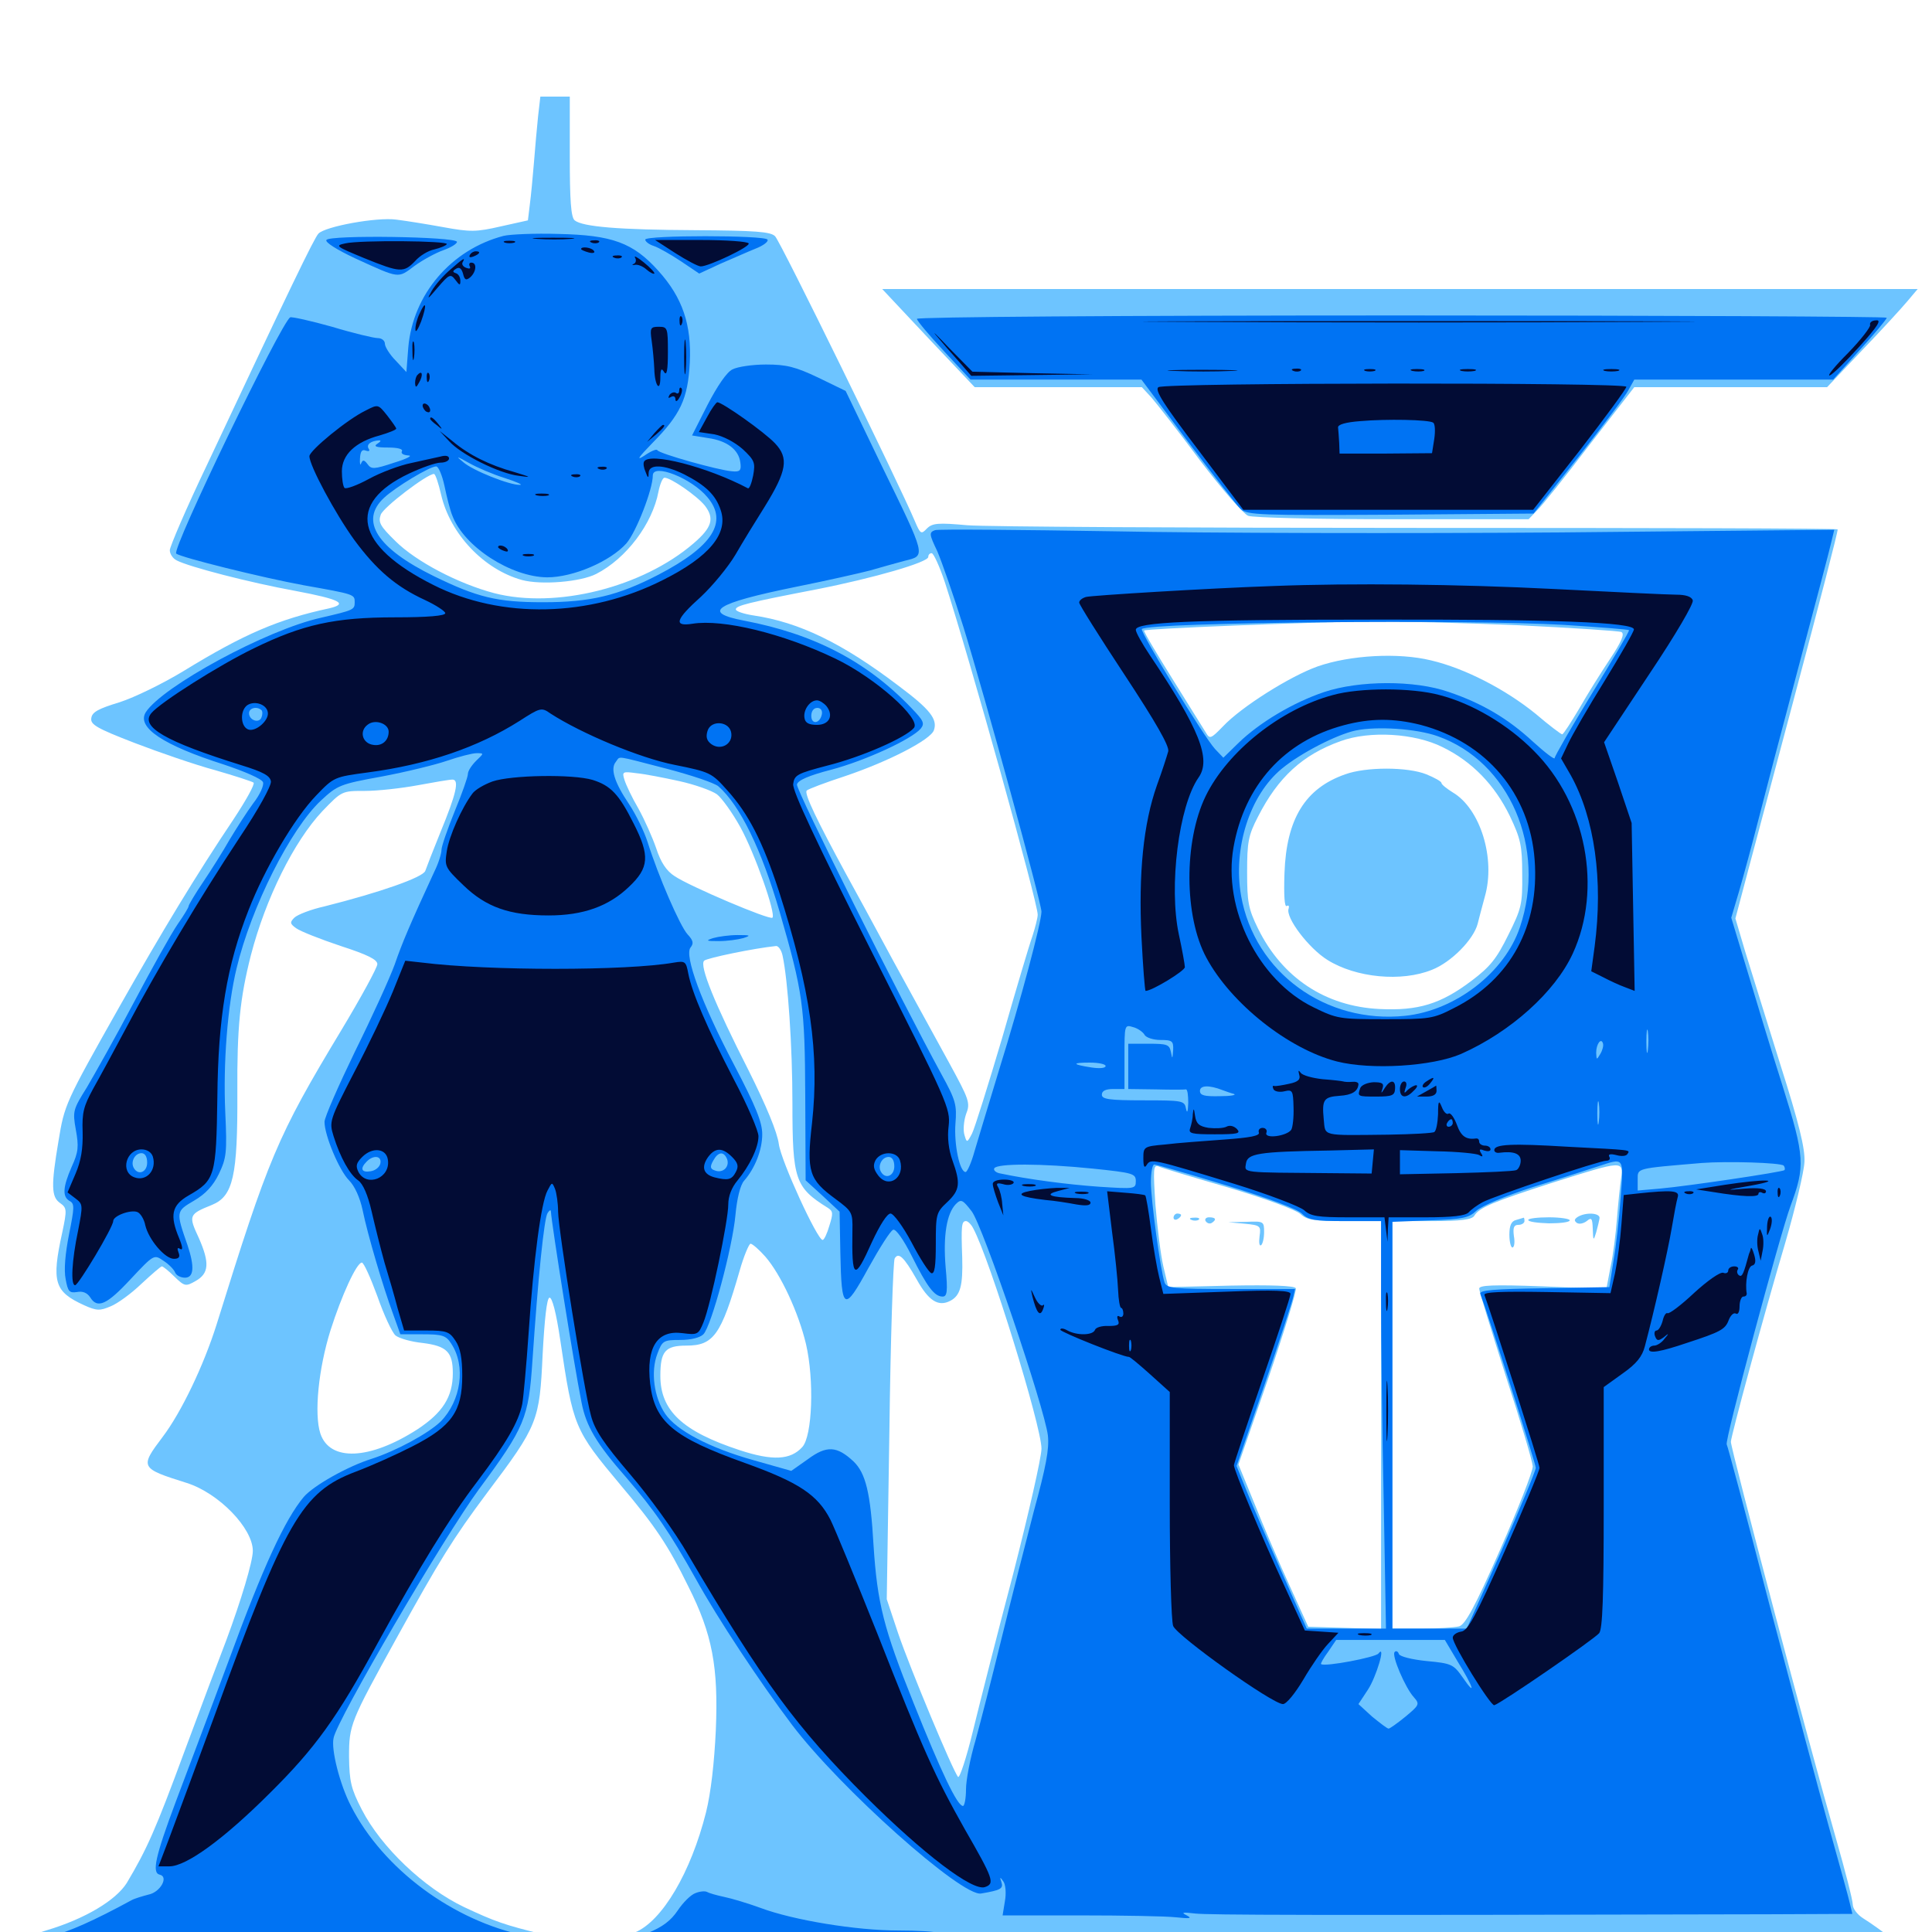 <svg xmlns="http://www.w3.org/2000/svg" viewBox="0 -1000 1000 1000">
	<path fill="#6dc4ff" d="M278.516 -939.844C277.93 -934.18 276.953 -923.438 276.367 -915.82C275.781 -908.398 274.805 -898.438 274.219 -893.945L273.242 -885.938L259.18 -882.812C246.484 -879.883 243.359 -879.883 229.492 -882.422C220.898 -883.984 209.961 -885.742 205.078 -886.328C195.117 -887.695 168.359 -882.812 164.844 -879.102C162.695 -876.953 149.609 -849.805 107.227 -759.57C96.484 -737.109 87.891 -716.992 87.891 -715.234C87.891 -713.281 89.453 -710.938 91.406 -709.961C97.656 -706.641 129.297 -698.438 152.93 -694.141C175.781 -689.844 180.469 -687.5 170.508 -685.156C144.141 -679.492 126.367 -671.875 95.117 -652.734C84.18 -646.094 69.727 -639.062 61.914 -636.523C50.977 -633.203 47.656 -631.445 47.266 -628.32C46.68 -625 50 -623.047 69.727 -615.43C82.422 -610.547 101.172 -604.102 111.328 -601.367C121.484 -598.438 130.469 -595.508 131.25 -594.922C132.031 -594.141 127.344 -585.742 120.898 -575.977C101.758 -547.461 83.789 -517.773 61.914 -479.102C33.594 -428.906 33.398 -428.32 30.273 -409.375C26.367 -386.328 26.562 -380.469 31.055 -377.344C34.57 -374.805 34.766 -374.023 32.227 -362.109C26.562 -336.328 28.125 -331.445 43.555 -324.414C50 -321.484 51.758 -321.484 57.227 -323.828C60.742 -325.195 67.969 -330.469 73.242 -335.547C78.516 -340.43 83.203 -344.531 83.789 -344.531C84.375 -344.531 87.305 -342.188 90.234 -339.258C95.508 -334.18 96.094 -333.984 101.172 -336.914C108.203 -340.82 108.594 -346.289 102.93 -359.18C97.461 -370.898 97.656 -371.484 109.766 -376.367C120.703 -380.859 123.047 -391.406 122.852 -434.375C122.656 -468.359 124.219 -483.398 129.883 -505.664C137.5 -534.961 152.148 -564.453 166.797 -580.078C176.953 -590.625 176.953 -590.625 188.867 -590.625C195.508 -590.625 207.812 -591.992 216.211 -593.555C224.609 -595.117 232.617 -596.484 234.18 -596.484C237.891 -596.484 236.133 -589.062 227.93 -569.141C224.219 -559.961 220.703 -550.977 220.117 -549.219C218.945 -545.898 196.68 -538.086 167.969 -530.859C160.938 -529.297 153.906 -526.562 152.344 -525C150 -522.656 150 -521.875 153.32 -519.531C155.469 -517.969 165.82 -513.867 176.367 -510.352C190.234 -505.859 195.312 -503.32 195.312 -500.977C195.312 -499.219 186.914 -483.789 176.562 -466.602C143.359 -411.523 139.062 -400.977 112.109 -314.453C105.469 -293.359 93.945 -269.141 84.18 -256.25C72.266 -240.43 72.461 -240.039 96.68 -232.422C113.281 -227.148 130.859 -208.984 130.859 -197.266C130.859 -191.797 124.805 -171.68 117.188 -151.172C114.062 -143.164 104.297 -117.188 95.508 -93.555C80.469 -52.734 75.977 -42.773 65.625 -25.391C59.961 -16.406 44.141 -6.836 23.828 -0.781C13.086 2.539 9.766 4.297 10.156 6.641C11.719 14.648 15.625 14.844 141.602 14.648C208.203 14.453 268.359 13.867 275.391 13.086C286.523 12.109 288.086 11.328 288.672 7.617C289.258 4.102 287.891 2.93 280.859 1.172C260.938 -3.711 256.055 -5.469 240.234 -12.891C219.336 -22.852 197.266 -43.945 187.305 -63.281C181.641 -74.219 180.859 -77.93 180.664 -90.625C180.664 -107.227 181.25 -108.594 205.273 -152.148C227.734 -192.773 234.375 -203.516 252.148 -227.344C278.516 -262.305 279.297 -264.648 280.859 -298.828C281.836 -316.992 283.008 -327.93 284.375 -328.32C285.742 -328.711 287.891 -320.703 290.039 -306.055C296.68 -261.328 297.266 -259.961 321.289 -231.25C339.258 -209.961 345.898 -200 356.25 -178.906C368.75 -154.102 371.875 -137.109 370.508 -104.492C369.727 -87.695 367.969 -72.07 365.43 -61.914C357.617 -30.859 342.773 -5.664 328.711 0.195C323.047 2.539 322.07 3.906 322.656 8.398L323.242 13.867L517.578 14.844C733.789 16.016 990.234 14.844 990.234 13.086C990.234 11.719 973.242 -1.562 964.453 -7.031C961.328 -8.984 958.984 -12.109 958.984 -14.258C958.984 -16.406 955.078 -31.641 950.391 -48.047C936.523 -96.289 896.094 -249.219 895.898 -253.711C895.898 -256.445 912.695 -318.555 924.023 -356.641C929.297 -374.805 933.789 -393.555 933.984 -398.633C934.375 -405.469 931.055 -418.945 921.484 -449.023C914.453 -471.68 906.25 -497.852 903.32 -507.422L898.242 -524.609L905.078 -550.391C908.789 -564.453 918.945 -602.344 927.539 -634.57C942.773 -691.797 951.172 -724.219 951.172 -725.977C951.172 -726.562 853.906 -726.758 734.961 -726.758C615.82 -726.758 510.547 -727.344 500.781 -728.125C485.547 -729.492 482.617 -729.297 479.688 -726.367C476.758 -723.242 476.367 -723.633 473.438 -730.469C465.82 -748.633 403.906 -875.195 401.172 -877.734C398.828 -880.078 391.211 -880.664 359.766 -880.859C320.312 -881.055 301.562 -882.617 297.461 -885.938C295.508 -887.5 294.922 -896.484 294.922 -918.945V-950H287.305H279.688ZM228.32 -743.945C233.008 -723.633 250.391 -705.273 270.117 -699.805C280.273 -697.07 300.586 -698.828 308.594 -702.93C324.219 -710.938 337.695 -728.906 340.82 -745.508C341.602 -749.414 342.969 -752.734 343.945 -752.734C347.266 -752.734 360.742 -743.359 364.844 -738.281C369.922 -731.641 368.555 -726.953 358.984 -718.75C332.422 -695.898 287.695 -684.766 255.859 -692.969C237.305 -697.852 215.234 -709.375 204.688 -719.922C196.68 -727.734 195.703 -729.688 197.07 -733.594C198.438 -737.5 221.094 -754.688 224.609 -754.688C225.391 -754.688 226.953 -749.805 228.32 -743.945ZM489.062 -698.633C501.953 -658.984 537.109 -533.008 537.109 -526.562C537.109 -524.805 535.742 -519.727 534.375 -515.43C532.812 -511.133 525.781 -487.5 518.75 -462.891C511.523 -438.477 504.492 -416.016 503.125 -413.281C500.586 -408.398 500.391 -408.398 499.219 -412.5C498.438 -414.844 498.828 -419.727 500 -423.242C502.344 -429.102 501.758 -430.664 491.211 -450C484.961 -461.328 472.07 -484.961 462.305 -502.734C452.734 -520.508 441.797 -540.625 437.891 -547.656C423.047 -575 416.016 -589.453 417.578 -590.82C418.359 -591.602 427.148 -594.922 437.305 -598.242C459.961 -605.859 481.836 -617.188 483.398 -622.07C485.352 -627.734 481.445 -632.812 465.234 -644.922C435.938 -667.188 413.672 -677.93 390.039 -681.445C384.961 -682.227 380.859 -683.594 380.859 -684.57C380.859 -686.523 387.109 -688.086 422.461 -694.922C452.344 -700.781 480.469 -708.984 480.469 -711.719C480.469 -712.891 481.25 -713.672 482.227 -713.672C483.203 -713.672 486.328 -706.836 489.062 -698.633ZM786.133 -676.367C814.062 -675 838.086 -673.438 839.258 -672.852C841.016 -671.875 839.258 -667.773 833.398 -658.984C828.711 -651.953 821.484 -640.43 817.383 -633.203C813.086 -625.977 809.18 -619.922 808.594 -619.922C808.008 -619.922 801.758 -624.609 794.922 -630.469C779.297 -643.164 758.203 -654.102 740.625 -658.203C723.828 -662.305 698.828 -660.938 682.031 -655.078C667.773 -650 642.578 -634.18 633.008 -624.023C626.758 -617.578 626.172 -617.383 624.219 -620.703C623.047 -622.656 615.234 -635.156 606.836 -648.633C598.438 -662.109 591.797 -673.242 592.188 -673.633C592.969 -674.609 675.977 -677.93 708.008 -678.32C723.047 -678.516 758.203 -677.539 786.133 -676.367ZM746.68 -613.281C761.914 -605.859 773.633 -593.75 781.445 -577.734C787.109 -565.82 787.891 -562.305 787.891 -547.461C788.086 -532.031 787.5 -529.688 780.664 -516.016C774.609 -503.711 771.289 -499.609 761.719 -492.383C745.703 -480.273 733.984 -476.758 714.062 -477.734C685.938 -479.102 663.672 -493.945 651.172 -519.336C646.094 -529.688 645.508 -533.203 645.508 -548.633C645.508 -564.062 646.094 -567.578 651.172 -577.344C661.523 -597.656 674.219 -609.375 693.945 -616.406C708.984 -621.875 732.227 -620.508 746.68 -613.281ZM351.562 -595.703C359.57 -593.945 368.359 -590.82 371.094 -588.867C373.633 -586.914 379.102 -579.297 383.203 -571.875C390.625 -558.398 401.758 -526.953 399.805 -525C398.438 -523.633 357.031 -541.211 349.219 -546.484C344.922 -549.219 341.992 -553.711 339.648 -560.938C337.695 -566.602 333.594 -575.781 330.469 -581.445C327.148 -587.109 324.023 -593.75 323.242 -596.289C321.875 -600.586 322.266 -600.781 329.297 -599.805C333.594 -599.414 343.555 -597.461 351.562 -595.703ZM405.078 -505.273C407.812 -492.578 410.156 -458.594 410.156 -428.906C410.156 -389.453 411.523 -385.352 428.516 -374.805C431.25 -373.047 431.25 -371.875 429.297 -365.625C428.125 -361.523 426.562 -358.203 425.781 -358.203C423.047 -358.203 404.297 -399.023 403.125 -407.812C402.344 -413.867 396.68 -427.539 387.5 -445.898C369.922 -480.469 361.914 -500.195 364.453 -502.734C365.82 -504.102 390.234 -509.18 401.758 -510.352C402.93 -510.352 404.492 -508.203 405.078 -505.273ZM635.742 -385.352C654.297 -379.883 670.703 -373.828 673.047 -371.68C676.367 -368.555 679.883 -367.969 695.898 -367.969H714.844V-262.5V-156.836L695.898 -157.422L677.148 -158.008L667.383 -179.492C661.914 -191.406 653.906 -210.156 649.414 -221.484L641.016 -241.992L656.445 -286.523C664.844 -311.133 671.289 -332.227 670.703 -333.203C669.922 -334.57 657.617 -334.961 636.914 -334.57L604.688 -333.789L602.148 -344.531C600.781 -350.391 599.023 -364.648 598.047 -376.367C596.875 -394.727 596.875 -397.266 599.609 -396.289C601.172 -395.508 617.578 -390.625 635.742 -385.352ZM839.062 -390.039C838.477 -385.938 837.5 -376.562 836.914 -368.945C836.328 -361.523 834.961 -350.195 833.594 -344.141L831.445 -332.812L798.633 -334.18C772.656 -335.156 765.625 -334.766 765.625 -333.008C765.625 -331.641 771.875 -311.523 779.297 -288.086C786.914 -264.844 793.164 -243.75 793.359 -241.016C793.359 -238.281 785.742 -218.945 776.367 -197.656C763.281 -167.969 758.398 -159.18 755.273 -158.203C752.93 -157.617 744.141 -157.031 735.938 -157.031H720.703V-262.5V-367.969H741.211C756.25 -367.969 761.914 -368.75 763.086 -370.703C765.625 -375 772.852 -377.93 803.711 -387.891C840.234 -399.414 840.234 -399.414 839.062 -390.039ZM503.711 -364.258C512.305 -348.438 539.062 -261.719 539.062 -250.195C539.062 -245.703 532.422 -216.602 524.414 -185.352C516.211 -154.297 506.836 -117.383 503.516 -103.711C500.195 -90.039 496.68 -79.492 495.898 -80.273C493.359 -83.008 471.094 -136.328 464.844 -154.688L458.984 -172.266L460.352 -259.375C460.938 -307.227 462.305 -347.266 463.086 -348.633C465.039 -351.953 467.773 -349.609 474.414 -337.891C480.664 -326.562 485.742 -323.438 491.992 -326.758C497.07 -329.492 498.438 -334.57 498.047 -349.023C497.461 -365.43 497.656 -367.969 500 -367.969C500.977 -367.969 502.734 -366.211 503.711 -364.258ZM396.094 -349.609C404.102 -340.43 413.281 -320.703 417.188 -304.297C421.484 -285.742 420.508 -256.641 415.234 -250.977C409.18 -244.336 400 -243.75 382.812 -249.414C353.125 -259.18 341.797 -269.922 341.797 -287.891C341.797 -300.586 344.336 -303.516 355.273 -303.516C369.336 -303.516 373.242 -308.984 382.812 -342.188C384.961 -349.805 387.695 -356.25 388.477 -356.25C389.453 -356.25 392.969 -353.125 396.094 -349.609ZM195.312 -329.102C198.633 -319.531 202.93 -310.352 204.688 -308.789C206.641 -307.227 212.891 -305.469 218.75 -304.883C231.25 -303.32 234.375 -300.195 234.375 -289.258C234.375 -276.953 229.102 -268.75 216.016 -260.156C191.406 -244.336 170.703 -243.359 165.82 -258.008C162.5 -268.164 164.844 -291.602 171.094 -311.523C176.758 -329.297 184.57 -346.484 187.305 -346.484C188.281 -346.484 191.797 -338.672 195.312 -329.102ZM696.289 -599.219C675.586 -591.992 665.82 -576.172 664.844 -548.047C664.453 -536.719 664.844 -530.273 666.016 -531.055C666.992 -531.641 667.383 -531.055 666.992 -529.688C665.234 -525.195 677.344 -509.18 687.109 -503.125C701.758 -493.945 725.391 -491.602 741.211 -498.047C751.172 -501.953 762.695 -513.672 764.844 -521.875C765.234 -523.633 766.992 -530.078 768.555 -535.938C774.219 -555.664 766.211 -581.445 751.953 -589.844C748.828 -591.797 746.094 -593.945 746.094 -594.727C746.094 -595.508 742.578 -597.461 738.281 -599.219C728.516 -603.125 707.031 -603.125 696.289 -599.219ZM607.422 -369.727C607.422 -368.75 608.398 -368.359 609.375 -368.945C610.547 -369.531 611.328 -370.508 611.328 -371.094C611.328 -371.484 610.547 -371.875 609.375 -371.875C608.398 -371.875 607.422 -370.898 607.422 -369.727ZM616.797 -368.555C615.234 -369.141 615.82 -369.727 617.969 -369.727C620.117 -369.922 621.289 -369.336 620.508 -368.75C619.922 -368.164 618.164 -367.969 616.797 -368.555ZM624.023 -367.969C624.805 -366.797 626.172 -366.406 627.148 -366.992C629.883 -368.75 629.297 -369.922 625.781 -369.922C624.219 -369.922 623.438 -368.945 624.023 -367.969ZM644.336 -366.602C652.344 -365.82 652.734 -365.43 651.953 -360.156C651.562 -357.031 651.758 -354.883 652.734 -355.469C653.516 -356.055 654.297 -358.984 654.297 -362.305C654.297 -367.773 654.102 -367.969 645.117 -367.578L635.742 -367.383ZM816.602 -370.117C814.844 -368.945 814.648 -368.164 816.211 -366.992C817.578 -366.211 819.727 -366.797 821.289 -367.969C823.828 -370.117 824.219 -369.336 824.414 -363.867C824.609 -357.617 824.805 -357.617 826.172 -362.109C826.953 -364.844 827.734 -368.164 827.93 -369.531C828.125 -372.266 820.703 -372.656 816.602 -370.117ZM784.766 -368.555C782.227 -367.969 781.25 -365.625 781.25 -360.938C781.25 -357.227 782.031 -354.297 782.812 -354.297C783.789 -354.297 784.18 -357.031 783.594 -360.156C783.008 -364.648 783.594 -366.016 785.938 -366.016C787.695 -366.016 789.062 -366.992 789.062 -367.969C789.062 -369.141 788.867 -369.727 788.672 -369.727C788.281 -369.531 786.523 -369.141 784.766 -368.555ZM791.016 -368.555C791.016 -367.578 795.898 -366.992 801.758 -366.797C807.617 -366.797 812.5 -367.383 812.5 -368.359C812.5 -369.141 807.617 -369.922 801.758 -369.922C795.898 -369.922 791.016 -369.336 791.016 -368.555ZM480.469 -825L504.492 -799.609H547.656H591.016L595.898 -794.336C598.633 -791.211 609.961 -776.758 621.094 -761.719C632.422 -746.875 643.555 -733.984 646.094 -733.008C648.633 -732.031 682.227 -731.25 720.898 -731.25H791.211L795.508 -735.742C798.047 -738.086 810.352 -753.516 822.852 -769.922L845.898 -799.609H895.898H945.703L963.867 -818.75C973.828 -829.102 984.375 -840.625 987.305 -844.141L992.578 -850.391H724.609H456.641Z"/>
	<path fill="#0073f3" d="M260.742 -877.93C233.594 -870.898 213.672 -847.656 211.328 -820.117L210.352 -807.422L204.883 -813.281C201.758 -816.406 199.219 -820.508 199.219 -822.07C199.219 -823.633 197.656 -825 195.508 -825C193.555 -825 182.812 -827.539 171.875 -830.859C160.742 -833.984 150.977 -836.133 150.195 -835.742C145.312 -832.617 88.867 -715.82 91.211 -713.477C93.359 -711.523 135.938 -700.977 157.227 -697.07C183.594 -692.383 183.594 -692.383 183.594 -688.281C183.594 -684.375 183.008 -684.18 166.211 -680.273C137.891 -674.023 83.789 -644.531 75.391 -631.25C70.703 -623.438 84.57 -614.258 115.82 -604.297C126.367 -600.781 135.547 -596.875 136.133 -595.117C136.719 -593.555 134.57 -588.672 131.055 -584.18C127.734 -579.688 122.266 -571.094 118.75 -565.234C115.43 -559.375 109.18 -549.414 105.078 -543.359C100.977 -537.305 97.656 -531.641 97.656 -531.055C97.656 -530.273 95.117 -526.172 91.992 -521.68C88.867 -517.188 78.711 -499.023 69.336 -481.25C59.961 -463.477 48.828 -443.75 44.922 -437.109C37.891 -425.781 37.5 -425 39.258 -415.234C40.82 -406.641 40.625 -403.711 37.109 -396.094C32.422 -385.352 32.227 -380.469 36.133 -378.32C38.672 -376.953 38.477 -374.805 35.742 -361.133C33.789 -351.172 33.008 -342.773 33.984 -337.891C35.156 -331.445 35.938 -330.664 39.844 -331.25C42.773 -331.836 45.117 -330.859 46.68 -328.516C50.391 -322.461 55.273 -324.609 67.578 -337.891C79.688 -350.781 79.688 -350.781 84.57 -347.461C87.305 -345.703 90.039 -342.969 90.625 -341.406C91.211 -339.844 93.555 -338.672 95.703 -338.672C100.391 -338.672 100.781 -344.336 97.07 -355.469C91.016 -372.852 91.016 -373.047 100.391 -378.516C106.445 -382.031 110.352 -386.328 113.281 -392.383C117.188 -400.586 117.578 -403.32 116.602 -424.219C115.43 -449.609 117.773 -479.492 122.461 -498.828C130.078 -530.664 150.391 -570.898 166.016 -585.547C174.609 -593.555 175.977 -594.141 197.461 -598.047C209.961 -600.391 225.195 -604.102 231.445 -606.25C237.695 -608.398 244.531 -610.156 246.68 -610.156C250.586 -610.156 250.586 -610.156 246.484 -606.25C244.141 -603.906 242.188 -600.977 242.188 -599.414C242.188 -597.852 239.062 -589.062 235.352 -580.078C231.641 -570.898 228.516 -561.914 228.516 -560.156C228.516 -558.203 226.953 -553.125 224.805 -548.828C212.109 -521.289 208.203 -512.109 204.297 -500.781C201.758 -493.75 192.578 -473.633 183.789 -455.859C175.195 -438.086 167.969 -421.68 167.969 -419.336C167.969 -412.305 175.586 -394.141 180.664 -389.062C183.594 -386.133 186.328 -380.078 187.695 -373.633C190.234 -361.133 198.242 -333.984 203.516 -319.727L207.227 -309.375H218.75C228.906 -309.375 230.859 -308.789 233.594 -304.492C241.211 -292.969 238.672 -275 228.125 -264.258C221.68 -258.008 205.078 -249.023 192.383 -244.922C179.883 -241.016 162.305 -231.055 157.227 -225.195C147.461 -213.477 136.328 -189.453 118.359 -140.43C108.008 -112.5 95.508 -79.492 90.82 -66.992C80.469 -39.258 78.516 -30.664 82.617 -29.688C87.5 -28.711 83.008 -20.508 76.758 -19.336C73.828 -18.555 69.727 -17.383 67.969 -16.406C49.023 -6.055 34.961 0.195 26.758 1.953C21.289 3.125 16.602 5.273 16.016 6.641C15.43 8.398 43.555 8.984 150.391 8.984C252.93 8.984 285.352 8.398 284.766 6.641C284.375 5.469 278.711 3.32 272.266 1.953C234.57 -5.664 198.242 -32.617 181.641 -65.234C175.977 -76.172 171.289 -94.336 172.656 -100.391C174.414 -109.961 230.078 -204.883 247.852 -229.102C271.68 -261.328 273.633 -266.016 275.586 -295.703C278.516 -339.062 281.641 -369.336 283.398 -372.07C284.375 -373.633 285.156 -374.023 285.156 -372.852C285.547 -366.211 297.07 -293.75 300.977 -274.219C303.32 -261.914 308.594 -252.93 324.219 -235.156C338.867 -218.164 346.68 -206.836 360.352 -182.422C371.68 -161.914 393.164 -129.492 409.961 -107.227C434.766 -74.414 497.852 -18.164 507.812 -19.922C518.164 -21.68 519.336 -22.461 518.359 -25.781C517.383 -28.516 517.578 -28.711 519.336 -26.172C520.508 -24.609 520.898 -19.922 520.117 -15.82L518.945 -8.594H558.984C581.055 -8.594 603.32 -8.203 608.594 -7.617C616.016 -6.836 617.188 -7.031 614.258 -8.594C611.133 -10.156 612.109 -10.352 618.555 -9.57C625.391 -8.789 676.367 -8.594 915.43 -9.18L958.789 -9.375L957.617 -14.258C957.031 -16.992 952.148 -34.766 946.875 -53.516C941.602 -72.266 927.734 -124.609 915.82 -169.531C904.102 -214.648 894.141 -251.953 893.75 -252.344C892.383 -253.516 921.289 -360.938 926.758 -375.781C934.375 -396.289 934.18 -401.172 922.852 -437.305C916.992 -455.664 908.789 -482.812 904.297 -497.852L896.094 -525L900.195 -538.867C902.344 -546.289 906.836 -562.695 909.961 -575C913.086 -587.305 922.656 -623.828 931.25 -656.055C939.844 -688.281 947.461 -717.188 948.047 -720.117L949.414 -725.781L807.227 -724.414C729.102 -723.828 625 -724.023 576.172 -725C527.344 -725.781 485.742 -726.172 483.984 -725.586C480.859 -724.414 480.859 -723.633 485.156 -714.648C487.5 -709.18 493.555 -691.797 498.633 -675.586C509.766 -639.648 539.062 -532.617 539.062 -528.125C539.062 -522.656 528.32 -482.227 517.383 -447.07C511.914 -428.906 505.859 -409.18 504.297 -403.711C502.734 -398.047 500.586 -393.359 499.805 -393.359C496.68 -393.359 493.75 -407.812 494.531 -418.359C495.312 -428.125 494.727 -430.469 487.305 -443.945C466.602 -481.836 411.914 -591.211 412.5 -593.945C412.891 -596.094 418.75 -598.633 430.078 -601.562C447.852 -606.25 471.875 -617.383 476.562 -622.852C478.711 -625.586 478.125 -626.953 471.484 -633.789C448.438 -657.812 421.094 -671.875 385.352 -678.711C362.695 -683.008 369.922 -687.695 412.109 -696.289C427.734 -699.414 444.922 -703.32 450.195 -704.688C455.664 -706.25 463.867 -708.594 468.359 -709.766C479.297 -712.5 479.688 -711.133 456.055 -759.57L437.695 -797.656L423.633 -804.492C411.719 -810.156 407.031 -811.328 396.484 -811.328C389.453 -811.328 381.641 -810.156 379.102 -808.789C376.172 -807.422 371.289 -800.195 366.211 -790.43L358.203 -774.609L366.602 -773.242C376.367 -771.875 382.422 -767.188 383.203 -760.547C383.789 -756.445 383.008 -755.664 378.906 -756.055C371.68 -756.641 341.016 -765.234 340.234 -766.992C339.844 -767.773 336.719 -766.406 333.398 -764.062C329.102 -761.328 330.469 -763.281 337.5 -770.508C352.148 -785.352 356.055 -793.359 357.031 -812.305C358.008 -831.836 353.32 -845.898 340.82 -859.766C327.734 -874.414 316.797 -878.32 289.062 -878.906C276.758 -879.297 264.062 -878.711 260.742 -877.93ZM195.312 -770.312C193.164 -768.945 194.727 -768.359 200.781 -768.359C205.859 -768.359 208.789 -767.578 208.008 -766.406C207.422 -765.234 208.789 -764.453 211.328 -764.258C213.867 -764.258 210.547 -762.5 204.102 -760.547C193.555 -757.031 192.188 -757.031 190.234 -759.766C188.477 -762.109 187.695 -762.109 186.914 -760.156C186.523 -758.789 186.133 -759.961 186.328 -762.695C186.523 -766.211 187.305 -767.578 189.258 -766.797C191.016 -766.211 191.602 -766.602 190.82 -767.773C189.453 -769.922 191.992 -771.875 196.289 -772.07C197.461 -772.07 196.875 -771.289 195.312 -770.312ZM223.242 -765.039C224.414 -765.625 223.438 -766.016 220.703 -766.016C217.969 -766.016 216.992 -765.625 218.359 -765.039C219.531 -764.648 221.875 -764.648 223.242 -765.039ZM261.328 -752.539C267.383 -750.586 270.898 -749.023 269.141 -749.023C263.867 -748.828 244.727 -756.445 239.844 -760.742C235.742 -764.062 236.133 -764.062 242.773 -760.352C246.875 -758.008 255.078 -754.492 261.328 -752.539ZM325.195 -758.594C326.758 -760.938 325.977 -760.938 322.266 -758.594C320.508 -757.422 320.312 -756.641 321.68 -756.641C322.852 -756.641 324.609 -757.617 325.195 -758.594ZM230.078 -748.438C231.25 -742.773 233.008 -735.742 234.18 -733.008C240.234 -716.992 264.453 -701.367 283.203 -701.172C296.68 -701.172 315.82 -709.375 324.219 -718.75C329.297 -724.609 337.891 -746.68 337.891 -753.906C337.891 -760.352 358.008 -752.539 366.211 -742.578C376.953 -729.883 368.945 -717.188 340.82 -702.539C319.727 -691.602 305.469 -688.281 281.055 -688.281C257.227 -688.281 247.07 -690.82 224.609 -701.758C195.117 -716.211 185.938 -730.469 198.828 -742.383C204.688 -747.852 222.461 -758.594 225.781 -758.594C226.953 -758.594 228.906 -753.906 230.078 -748.438ZM286.719 -747.461C288.477 -748.047 286.523 -748.438 282.227 -748.242C277.93 -748.242 276.367 -747.852 278.906 -747.461C281.25 -747.07 284.766 -747.07 286.719 -747.461ZM809.57 -676.562C827.734 -675.391 842.773 -674.219 843.164 -673.828C843.555 -673.438 834.961 -658.984 824.219 -641.406C813.477 -623.828 804.688 -608.594 804.688 -607.617C804.688 -606.641 799.805 -610.352 793.555 -616.016C780.469 -628.125 767.188 -635.938 750 -641.797C732.227 -648.047 703.516 -647.852 685.352 -641.797C669.141 -636.328 651.953 -625.977 641.211 -615.625L633.203 -607.812L628.906 -612.305C622.852 -618.945 589.844 -673.242 591.016 -674.414C594.531 -677.93 760.156 -679.492 809.57 -676.562ZM135.352 -632.422C135.938 -631.836 135.938 -630.078 135.352 -628.711C134.18 -625.391 128.906 -627.148 128.906 -630.859C128.906 -633.594 133.008 -634.57 135.352 -632.422ZM425.391 -630.273C424.414 -625.391 419.922 -624.805 419.922 -629.492C419.922 -631.836 421.094 -633.594 423.047 -633.594C424.805 -633.594 425.781 -632.227 425.391 -630.273ZM196.875 -620.508C197.266 -622.461 196.289 -623.828 194.336 -623.828C192.383 -623.828 191.406 -622.656 191.797 -620.703C192.578 -616.602 196.094 -616.211 196.875 -620.508ZM375.977 -619.727C375.977 -622.852 372.461 -624.609 370.508 -622.656C367.773 -619.922 369.141 -615.82 372.656 -616.406C374.414 -616.797 375.977 -618.359 375.977 -619.727ZM744.141 -618.945C781.25 -605.859 800.586 -561.133 786.719 -520.117C778.906 -496.68 753.32 -476.953 727.344 -474.219C686.133 -469.922 649.414 -496.68 642.383 -536.328C638.086 -560.938 646.875 -588.477 663.477 -602.148C673.438 -610.352 691.797 -619.727 701.562 -621.875C712.695 -624.219 733.203 -622.852 744.141 -618.945ZM344.922 -602.148C357.617 -598.828 369.922 -594.727 371.875 -592.969C383.008 -583.203 394.141 -560.352 403.516 -528.125C415.625 -486.328 416.602 -479.297 416.797 -432.812L416.992 -389.062L425.781 -381.055L434.57 -372.852L434.961 -351.758C435.547 -321.289 436.914 -320.703 449.414 -343.555C455.273 -354.102 460.938 -363.086 462.305 -363.477C463.672 -364.062 467.773 -358.203 471.875 -350C479.883 -333.984 483.594 -328.906 487.891 -328.906C490.234 -328.906 490.625 -331.445 489.453 -344.141C488.086 -360.547 490.039 -371.875 494.727 -376.758C497.461 -379.492 498.242 -379.102 502.93 -373.047C508.789 -365.43 540.625 -271.484 542.383 -257.031C543.164 -250 541.406 -240.82 535.156 -217.969C530.859 -201.367 523.242 -171.68 518.359 -151.758C513.477 -131.836 507.422 -108.203 504.883 -99.023C502.148 -89.844 500 -78.516 500 -73.828C500 -69.141 499.219 -65.234 498.438 -65.234C495.508 -65.234 487.305 -82.422 472.852 -118.555C457.227 -157.422 454.102 -170.312 452.148 -200C450.586 -227.539 448.047 -237.5 441.797 -243.555C433.203 -251.562 427.93 -251.953 418.164 -244.727L409.57 -238.672L390.234 -244.141C367.188 -250.586 350.195 -259.57 344.336 -268.164C338.477 -276.758 336.719 -290.039 340.234 -299.219C342.773 -306.055 343.359 -306.445 352.148 -306.445C357.617 -306.445 362.305 -307.617 364.062 -309.375C368.164 -313.477 379.102 -354.102 380.664 -371.094C381.445 -379.688 383.203 -386.719 385.156 -388.867C390.82 -395.312 394.531 -404.883 394.531 -412.891C394.531 -419.141 391.211 -427.344 380.078 -448.633C363.086 -480.859 354.102 -505.469 357.422 -509.57C359.18 -511.719 358.789 -513.281 355.859 -516.406C351.953 -520.703 340.82 -546.289 335.156 -564.258C333.398 -569.727 329.102 -578.516 325.586 -583.789C317.969 -595.117 315.82 -602.148 318.75 -605.664C321.289 -608.789 317.578 -609.18 344.922 -602.148ZM592.383 -464.453C593.164 -462.891 597.07 -461.719 600.586 -461.719C606.836 -461.719 607.422 -461.133 607.227 -456.445C606.836 -451.758 606.836 -451.562 606.055 -455.469C605.273 -459.375 604.102 -459.766 594.531 -459.766H583.984V-448.047V-436.328L598.242 -436.133C605.859 -435.938 612.891 -435.938 613.867 -436.133C614.648 -436.133 615.039 -433.008 615.039 -429.102C614.844 -424.414 614.453 -423.438 613.867 -426.172C613.086 -430.273 612.305 -430.469 591.602 -430.469C574.023 -430.469 570.312 -431.055 570.312 -433.398C570.312 -435.352 572.266 -436.328 576.172 -436.328H582.031V-453.125C582.031 -469.531 582.031 -469.727 586.523 -468.359C588.867 -467.773 591.602 -465.82 592.383 -464.453ZM852.93 -456.445C852.539 -453.32 852.148 -455.469 852.148 -460.742C852.148 -466.211 852.539 -468.555 852.93 -466.211C853.32 -463.672 853.32 -459.375 852.93 -456.445ZM828.32 -454.492C826.367 -451.172 826.367 -451.367 826.172 -455.078C826.172 -459.57 828.711 -463.086 829.688 -459.961C830.078 -458.789 829.492 -456.445 828.32 -454.492ZM572.266 -448.242C572.266 -447.07 568.945 -446.875 565.039 -447.461C554.883 -449.023 554.492 -450 564.062 -450C568.555 -450 572.266 -449.219 572.266 -448.242ZM632.812 -435.742C634.375 -435.156 637.109 -434.18 638.672 -433.789C640.234 -433.203 636.914 -432.617 631.445 -432.617C623.438 -432.422 621.094 -433.008 621.094 -435.352C621.094 -438.281 625.781 -438.477 632.812 -435.742ZM817.383 -432.422C817.969 -433.594 818.359 -434.18 817.969 -433.984C817.578 -433.984 813.477 -433.203 808.594 -432.422L799.805 -431.055L808.008 -430.859C812.5 -430.664 816.797 -431.445 817.383 -432.422ZM856.25 -429.688C857.812 -433.594 855.078 -434.18 848.633 -431.641L842.773 -429.102L849.023 -428.125C853.125 -427.539 855.664 -428.125 856.25 -429.688ZM827.539 -419.336C827.148 -416.211 826.758 -418.359 826.758 -423.633C826.758 -429.102 827.148 -431.445 827.539 -429.102C827.93 -426.562 827.93 -422.266 827.539 -419.336ZM867.188 -429.297C867.188 -431.25 865.43 -432.422 863.086 -432.422C858.398 -432.422 858.984 -427.93 863.867 -426.953C865.82 -426.562 867.188 -427.539 867.188 -429.297ZM779.883 -429.102C781.055 -429.688 780.078 -430.078 777.344 -430.078C774.609 -430.078 773.633 -429.688 775 -429.102C776.172 -428.711 778.516 -428.711 779.883 -429.102ZM795.312 -426.172C796.484 -427.344 797.07 -428.906 796.68 -429.492C795.312 -430.859 792.969 -428.516 792.969 -425.781C792.969 -424.609 793.945 -424.805 795.312 -426.172ZM76.172 -398.242C76.172 -393.359 71.68 -391.406 69.336 -395.312C67.383 -398.438 69.727 -403.125 73.242 -403.125C75 -403.125 76.172 -401.367 76.172 -398.242ZM376.367 -400C377.734 -396.094 374.219 -392.578 370.117 -394.141C367.578 -394.922 367.383 -396.094 369.141 -399.219C371.68 -403.906 374.609 -404.297 376.367 -400ZM196.875 -397.852C196.484 -395.898 194.336 -394.141 191.797 -393.75C187.109 -392.969 186.133 -395.117 189.844 -398.828C193.359 -402.344 197.656 -401.758 196.875 -397.852ZM462.891 -396.289C462.891 -391.406 458.398 -389.453 456.055 -393.359C454.102 -396.484 456.445 -401.172 459.961 -401.172C461.719 -401.172 462.891 -399.414 462.891 -396.289ZM838.867 -380.273C838.086 -369.727 836.523 -355.078 835.156 -347.461L833.008 -333.789L799.023 -333.203C773.438 -332.812 765.43 -332.227 766.211 -330.273C770.312 -319.531 794.922 -242.383 794.922 -240.234C794.922 -238.867 786.914 -219.531 777.148 -197.266L759.18 -157.031H740.039H720.703V-262.305V-367.578L740.039 -368.359C756.836 -368.945 760.156 -369.531 764.062 -373.242C766.797 -375.781 779.297 -381.055 793.945 -385.742C808.008 -390.039 822.852 -394.922 827.148 -396.289C840.82 -400.781 840.43 -401.367 838.867 -380.273ZM923.242 -396.68C923.828 -395.898 924.023 -394.922 923.633 -394.336C922.461 -393.359 874.219 -386.133 858.984 -384.766L847.656 -383.789V-389.453C847.656 -395.508 846.484 -395.117 880.859 -398.047C893.75 -399.023 921.68 -398.242 923.242 -396.68ZM565.82 -395.117C586.328 -392.969 587.891 -392.578 587.891 -388.672C587.891 -384.57 587.305 -384.57 568.945 -385.742C552.148 -386.914 531.836 -389.648 517.969 -392.578C515.43 -392.969 514.062 -394.336 514.648 -395.312C516.211 -397.852 538.867 -397.852 565.82 -395.117ZM634.57 -386.523C655.859 -380.078 671.484 -374.219 673.828 -371.875C677.148 -368.555 680.273 -367.969 696.289 -367.969H714.844V-328.516C714.844 -306.641 715.43 -259.18 716.211 -223.047L717.383 -157.031H696.875H676.367L663.477 -186.133C656.445 -201.953 648.242 -220.898 645.312 -228.125L640.039 -241.211L654.297 -282.617C662.109 -305.469 668.75 -325.977 669.336 -328.516L670.312 -332.812H637.109C607.031 -332.812 603.711 -333.203 602.734 -336.328C600.586 -342.969 595.703 -378.906 595.703 -388.086C595.703 -393.164 596.484 -397.266 597.461 -397.266C598.438 -397.266 615.234 -392.383 634.57 -386.523ZM754.688 -139.648C762.695 -126.758 764.258 -121.289 757.031 -131.836C752.344 -138.477 751.367 -139.062 738.477 -140.234C730.859 -141.016 724.414 -142.578 724.023 -143.945C723.633 -145.312 722.461 -145.703 721.875 -144.922C720.117 -143.359 727.344 -126.367 731.836 -121.484C734.961 -117.969 734.57 -117.383 727.539 -111.523C723.242 -108.008 719.336 -105.273 718.75 -105.273C717.969 -105.273 714.258 -108.203 710.156 -111.523L703.125 -117.969L708.008 -125.391C712.305 -131.836 717.578 -149.414 713.477 -144.141C712.109 -142.188 685.547 -137.109 683.789 -138.672C683.398 -138.867 685.156 -141.992 687.5 -145.117L691.602 -151.172H719.727H747.852ZM369.141 -514.453C365.039 -513.086 365.43 -512.891 372.07 -512.891C376.367 -512.891 382.031 -513.672 384.766 -514.453C388.867 -515.82 388.477 -516.016 381.836 -516.016C377.539 -516.016 371.875 -515.234 369.141 -514.453ZM168.945 -875.781C168.164 -874.609 174.414 -870.703 183.984 -866.211C207.031 -855.664 205.859 -855.859 214.453 -862.305C218.75 -865.43 225.586 -869.141 229.492 -870.508C233.398 -871.875 236.523 -873.828 236.523 -874.805C236.328 -877.539 170.508 -878.516 168.945 -875.781ZM333.984 -875.977C333.984 -875 335.938 -873.438 338.477 -872.656C340.82 -871.875 347.07 -868.359 352.344 -864.844L361.914 -858.398L372.852 -863.477C378.906 -866.016 387.109 -869.727 391.016 -871.289C395.117 -872.852 397.852 -875 397.266 -875.977C395.898 -878.32 333.984 -878.32 333.984 -875.977ZM474.609 -834.961C474.609 -833.984 480.859 -826.562 488.477 -818.359L502.344 -803.516H546.68H590.82L614.648 -771.68C627.93 -754.102 640.234 -738.281 642.188 -736.523C645.508 -733.398 652.539 -733.203 719.922 -733.594L793.75 -734.18L816.992 -763.477C829.688 -779.688 841.406 -795.117 842.969 -798.242L845.898 -803.516H897.266H948.828L962.695 -818.945C970.312 -827.344 976.562 -834.766 976.562 -835.547C976.562 -836.133 863.672 -836.719 725.586 -836.719C578.516 -836.719 474.609 -835.938 474.609 -834.961ZM716.211 -767.188C716.992 -767.773 715.82 -768.359 713.672 -768.164C711.523 -768.164 710.938 -767.578 712.5 -766.992C713.867 -766.406 715.625 -766.602 716.211 -767.188ZM359.961 -20.117C357.617 -19.336 353.516 -15.234 350.781 -11.133C347.266 -5.859 342.773 -2.539 335.547 0.391C327.344 3.516 325.391 5.273 325.781 8.203C326.758 13.477 327.734 14.062 332.031 11.328C334.961 9.57 355.078 8.984 408.594 8.984C477.93 8.984 481.641 8.789 483.789 5.273C485.156 3.32 485.547 0.977 484.961 0.391C484.18 -0.195 475.195 -0.781 464.844 -0.781C443.359 -0.781 410.742 -6.055 393.555 -12.5C387.109 -14.844 378.711 -17.383 374.805 -18.164C371.094 -18.945 366.992 -20.117 366.016 -20.703C365.039 -21.289 362.305 -21.094 359.961 -20.117ZM568.359 7.031C523.828 7.617 486.914 8.398 486.328 8.594C485.938 8.789 486.719 10.156 488.086 11.328C489.844 13.281 541.016 13.672 733.984 13.281C874.609 12.891 978.32 11.914 979.297 10.938C980.469 9.766 980.078 8.789 978.32 8.203C974.023 6.836 658.594 5.859 568.359 7.031Z"/>
	<path fill="#020c35" d="M277.93 -876.367C272.852 -876.758 276.562 -876.953 286.133 -876.953C295.898 -876.953 300 -876.758 295.508 -876.367C291.016 -875.977 283.008 -875.977 277.93 -876.367ZM178.711 -874.023C173.242 -872.852 173.828 -872.461 188.477 -866.406C207.227 -858.789 208.984 -858.789 214.844 -864.844C217.188 -867.578 221.68 -870.312 224.805 -870.898C227.93 -871.68 230.859 -872.852 231.25 -873.633C232.422 -875.391 186.328 -875.781 178.711 -874.023ZM261.328 -874.414C259.961 -875 260.938 -875.391 263.672 -875.391C266.406 -875.391 267.383 -875 266.211 -874.414C264.844 -874.023 262.5 -874.023 261.328 -874.414ZM306.25 -874.414C304.688 -875 305.273 -875.586 307.422 -875.586C309.57 -875.781 310.742 -875.195 309.961 -874.609C309.375 -874.023 307.617 -873.828 306.25 -874.414ZM349.609 -868.945C355.469 -865.234 361.328 -862.109 362.695 -862.109C366.992 -862.109 388.672 -872.461 387.5 -874.023C386.914 -875 375.781 -875.781 362.695 -875.781H339.062ZM300.781 -871.094C300.781 -872.656 306.445 -871.875 307.422 -870.117C308.203 -869.141 306.836 -868.75 304.688 -869.336C302.539 -869.922 300.781 -870.703 300.781 -871.094ZM243.164 -867.969C242.578 -866.797 243.359 -866.602 244.922 -867.188C248.438 -868.555 249.023 -869.922 246.289 -869.922C245.117 -869.922 243.75 -869.141 243.164 -867.969ZM317.969 -866.602C316.406 -867.188 316.992 -867.773 319.141 -867.773C321.289 -867.969 322.461 -867.383 321.68 -866.797C321.094 -866.211 319.336 -866.016 317.969 -866.602ZM328.711 -866.602C329.492 -865.43 329.102 -863.867 328.125 -863.477C326.953 -862.891 327.148 -862.695 328.516 -862.891C329.883 -863.281 332.617 -862.305 334.57 -860.547C336.328 -858.984 338.281 -858.008 338.672 -858.398C339.062 -858.789 336.719 -861.328 333.398 -864.062C330.078 -866.797 327.93 -867.969 328.711 -866.602ZM233.203 -860.547C229.688 -857.617 225.391 -852.734 223.438 -849.414C220.703 -844.531 221.289 -844.922 226.562 -851.172C232.617 -858.203 233.203 -858.398 235.742 -855.078C237.891 -852.148 238.281 -852.148 238.281 -854.688C238.281 -856.445 237.305 -858.203 235.938 -858.594C234.18 -859.18 234.18 -859.766 236.133 -860.938C237.695 -861.914 238.867 -861.133 239.648 -858.398C240.43 -855.078 241.211 -854.688 243.359 -856.445C246.484 -859.18 247.07 -864.062 243.945 -864.062C242.969 -864.062 242.578 -863.281 243.164 -862.109C243.75 -860.938 242.969 -860.742 241.406 -861.328C239.648 -861.914 238.867 -863.281 239.453 -864.258C241.211 -867.188 239.648 -866.211 233.203 -860.547ZM217.188 -837.695C215.82 -834.961 214.844 -831.055 215.039 -829.297C215.039 -827.539 216.406 -829.492 217.969 -833.594C221.094 -842.383 220.508 -845.117 217.188 -837.695ZM351.758 -833.594C351.758 -831.445 352.344 -830.859 352.93 -832.422C353.516 -833.789 353.32 -835.547 352.734 -836.133C352.148 -836.914 351.562 -835.742 351.758 -833.594ZM618.75 -833.398C555.078 -833.594 607.031 -833.789 734.375 -833.789C861.719 -833.789 913.672 -833.594 850.195 -833.398C786.523 -833.008 682.227 -833.008 618.75 -833.398ZM967.969 -831.836C968.359 -830.859 963.281 -824.219 956.641 -817.383C949.805 -810.547 945.508 -805.273 947.07 -805.664C948.633 -806.25 955.469 -812.891 962.5 -820.703C971.875 -831.055 974.023 -834.57 971.094 -834.18C968.945 -834.18 967.578 -833.008 967.969 -831.836ZM484.766 -826.172C487.5 -822.852 492.773 -816.797 496.289 -812.891L502.734 -805.469L533.984 -805.859L565.43 -806.25L534.375 -806.836L503.32 -807.617L491.406 -819.727C484.961 -826.562 481.836 -829.492 484.766 -826.172ZM337.305 -823.633C337.891 -819.531 338.477 -813.086 338.672 -808.984C338.867 -800.391 341.797 -796.484 341.797 -804.688C341.797 -808.984 342.383 -809.766 343.75 -807.422C345.117 -805.273 345.703 -808.398 345.703 -817.773C345.703 -830.273 345.508 -830.859 341.016 -830.859C336.719 -830.859 336.328 -830.273 337.305 -823.633ZM354.102 -815.234C354.102 -807.227 354.492 -803.906 354.883 -808.008C355.273 -811.914 355.273 -818.555 354.883 -822.656C354.492 -826.562 354.102 -823.242 354.102 -815.234ZM213.477 -818.164C213.477 -813.867 213.867 -812.305 214.258 -814.844C214.648 -817.188 214.648 -820.703 214.258 -822.656C213.672 -824.414 213.281 -822.461 213.477 -818.164ZM608.008 -808.008C599.609 -808.203 606.055 -808.594 622.07 -808.594C638.281 -808.594 645.117 -808.203 637.305 -808.008C629.492 -807.617 616.406 -807.617 608.008 -808.008ZM669.531 -808.008C667.969 -808.594 668.555 -809.18 670.703 -809.18C672.852 -809.375 674.023 -808.789 673.242 -808.203C672.656 -807.617 670.898 -807.422 669.531 -808.008ZM706.641 -808.008C705.273 -808.594 706.25 -808.984 708.984 -808.984C711.719 -808.984 712.695 -808.594 711.523 -808.008C710.156 -807.617 707.812 -807.617 706.641 -808.008ZM731.055 -808.008C729.102 -808.594 730.273 -808.984 733.398 -808.984C736.719 -808.984 738.086 -808.594 736.914 -808.008C735.547 -807.617 732.812 -807.617 731.055 -808.008ZM756.445 -808.008C754.492 -808.594 756.055 -808.984 759.766 -808.984C763.477 -808.984 765.039 -808.594 763.281 -808.008C761.328 -807.617 758.203 -807.617 756.445 -808.008ZM830.664 -808.008C828.711 -808.594 830.273 -808.984 833.984 -808.984C837.695 -808.984 839.258 -808.594 837.5 -808.008C835.547 -807.617 832.422 -807.617 830.664 -808.008ZM216.211 -806.055C215.43 -805.469 214.844 -803.516 214.844 -801.758C215.039 -799.219 215.43 -799.219 216.992 -802.148C219.141 -805.859 218.555 -808.594 216.211 -806.055ZM220.898 -804.297C220.898 -802.148 221.484 -801.562 222.07 -803.125C222.656 -804.492 222.461 -806.25 221.875 -806.836C221.289 -807.617 220.703 -806.445 220.898 -804.297ZM599.609 -799.609C597.461 -798.242 602.344 -790.625 620.312 -766.992L643.555 -736.133H718.555H793.555L817.773 -766.992C831.055 -784.18 841.797 -798.828 841.797 -799.805C841.797 -802.148 603.32 -801.953 599.609 -799.609ZM741.797 -781.25C742.773 -780.664 742.969 -776.953 742.383 -772.852L741.211 -765.43L717.188 -765.234H693.359L693.164 -770.703C692.969 -773.633 692.773 -777.344 692.578 -778.711C692.383 -780.273 696.484 -781.445 704.102 -782.031C717.578 -783.203 739.453 -782.812 741.797 -781.25ZM351.562 -797.852C351.562 -796.484 350.781 -795.898 349.805 -796.68C348.828 -797.266 347.266 -796.68 346.484 -795.508C345.703 -793.945 345.898 -793.75 347.266 -794.531C348.633 -795.312 349.609 -794.727 349.609 -793.359C349.609 -791.797 350.586 -792.188 351.758 -794.336C352.93 -796.289 353.32 -798.438 352.734 -799.023C352.148 -799.805 351.562 -799.219 351.562 -797.852ZM218.75 -790.039C218.75 -789.062 219.727 -787.5 220.703 -786.914C221.875 -786.328 222.656 -786.523 222.656 -787.695C222.656 -788.672 221.875 -790.234 220.703 -790.82C219.727 -791.406 218.75 -791.211 218.75 -790.039ZM366.016 -784.18L361.719 -776.367L369.727 -775.195C374.414 -774.219 380.078 -771.289 384.375 -767.578C390.625 -761.719 391.016 -760.547 389.844 -753.906C389.062 -750 387.891 -746.875 387.109 -747.266C366.016 -758.398 336.328 -766.016 333.398 -761.133C332.812 -760.156 333.203 -757.812 334.18 -755.664C335.352 -752.344 335.742 -752.344 335.742 -755.273C335.938 -759.961 343.75 -759.57 354.102 -754.492C365.234 -748.828 370.508 -743.75 373.047 -735.938C377.148 -723.828 366.992 -711.719 343.164 -699.805C305.078 -680.469 259.375 -679.492 224.219 -697.266C183.789 -717.578 179.102 -739.453 211.719 -754.883C218.359 -758.008 225.586 -760.547 228.125 -760.547C230.469 -760.547 232.422 -761.523 232.422 -762.695C232.422 -764.062 230.664 -764.453 227.93 -763.672C225.586 -763.086 218.75 -761.719 212.891 -760.352C207.031 -759.18 197.07 -755.469 191.016 -752.148C184.961 -748.828 179.102 -746.68 178.32 -747.461C177.539 -748.242 176.953 -752.148 176.953 -756.055C176.953 -764.648 183.984 -771.289 196.484 -774.609C201.172 -775.977 205.078 -777.539 205.078 -778.125C205.078 -778.711 202.93 -781.641 200.391 -784.961C195.703 -790.82 195.703 -790.82 189.258 -787.5C179.883 -783.008 160.156 -766.797 160.156 -763.867C160.156 -758.984 173.633 -733.984 183.398 -720.508C194.922 -704.883 205.078 -696.289 219.922 -689.453C225.781 -686.719 230.469 -683.594 230.469 -682.617C230.469 -681.25 221.484 -680.469 204.492 -680.469C173.242 -680.469 156.641 -676.758 131.445 -664.453C113.281 -655.664 82.812 -636.328 78.32 -630.859C72.461 -623.828 85.547 -616.211 125 -603.906C136.328 -600.391 139.844 -598.438 140.234 -595.508C140.43 -593.164 133.789 -581.055 123.828 -566.211C103.32 -535.156 80.664 -497.07 65.625 -468.555C59.375 -456.836 51.562 -442.383 48.242 -436.523C43.359 -427.539 42.383 -424.219 42.773 -414.062C42.969 -405.469 41.992 -399.219 39.062 -392.383L34.961 -382.812L39.062 -379.688C42.969 -376.758 42.969 -376.172 40.43 -363.086C37.109 -347.266 36.523 -334.766 38.867 -334.766C40.625 -334.766 58.594 -364.844 58.594 -367.969C58.594 -370.703 67.578 -374.023 71.094 -372.656C72.656 -372.07 74.609 -368.945 75.195 -365.82C76.953 -358.398 85.352 -348.438 90.039 -348.438C92.578 -348.438 93.359 -349.414 92.383 -351.758C91.602 -353.906 91.797 -354.492 93.359 -353.516C94.727 -352.734 94.531 -354.688 92.773 -358.984C87.695 -371.094 88.867 -376.172 97.656 -381.25C111.328 -389.062 111.914 -391.211 112.5 -432.031C112.891 -473.242 117.383 -500.391 128.711 -529.102C136.914 -550.195 152.344 -576.562 163.672 -588.281C172.852 -597.852 173.047 -597.852 190.43 -600.195C221.484 -604.297 247.461 -613.281 268.75 -626.758C279.688 -633.789 280.273 -633.984 284.961 -630.664C300.977 -620.312 331.25 -607.617 349.219 -604.102C367.578 -600.391 368.359 -600 376.367 -591.016C387.5 -578.711 394.727 -564.453 403.125 -538.867C419.531 -487.695 424.219 -454.688 420.312 -418.75C417.383 -393.359 418.75 -389.453 432.617 -379.297C441.016 -373.047 441.406 -372.461 441.211 -363.086C440.82 -337.5 442.188 -336.719 451.367 -357.227C455.469 -366.016 459.18 -371.875 460.938 -371.875C462.5 -371.875 467.383 -365.234 471.875 -356.836C476.172 -348.633 480.664 -341.602 482.031 -341.016C483.789 -340.43 484.375 -344.727 484.375 -356.25C484.375 -371.484 484.57 -372.461 490.234 -377.734C496.875 -383.984 497.266 -387.5 492.969 -399.414C491.016 -404.883 490.234 -411.328 491.016 -417.188C491.992 -426.172 490.625 -429.297 450.977 -507.812C422.266 -564.648 410.156 -590.625 410.547 -594.141C411.133 -598.828 412.5 -599.609 428.125 -603.711C446.094 -608.203 468.75 -618.164 473.047 -623.242C476.953 -627.93 452.93 -649.219 432.617 -658.984C405.469 -672.07 374.219 -679.688 358.398 -677.148C348.438 -675.586 349.609 -679.297 362.891 -691.211C368.945 -696.875 376.953 -706.641 380.664 -712.891C384.375 -719.336 391.211 -730.469 395.898 -737.891C407.227 -756.25 408.398 -762.891 401.172 -770.508C395.703 -776.367 373.828 -791.797 371.289 -791.797C370.703 -791.797 368.164 -788.281 366.016 -784.18ZM138.672 -630.664C138.672 -626.758 132.812 -621.68 129.102 -622.266C124.609 -623.047 123.828 -631.836 127.93 -634.961C132.031 -637.695 138.672 -635.156 138.672 -630.664ZM427.734 -634.57C431.641 -629.688 429.297 -624.805 422.852 -624.805C418.75 -624.805 416.797 -625.781 416.406 -628.32C415.625 -632.422 419.141 -637.5 422.852 -637.5C424.219 -637.5 426.367 -636.133 427.734 -634.57ZM201.172 -621.289C201.172 -616.602 197.656 -613.672 193.164 -614.453C187.5 -615.234 185.742 -621.68 190.43 -625C194.336 -627.93 201.172 -625.391 201.172 -621.289ZM378.516 -620.508C379.297 -614.844 373.047 -611.328 368.164 -614.844C365.82 -616.602 365.234 -618.555 366.211 -621.68C367.969 -627.539 377.734 -626.758 378.516 -620.508ZM79.102 -401.367C81.25 -394.336 75.781 -388.281 69.531 -390.625C62.109 -393.359 65.234 -405.078 73.242 -405.078C75.977 -405.078 78.32 -403.711 79.102 -401.367ZM465.82 -399.414C468.555 -390.625 460.156 -384.57 454.688 -391.406C452.148 -394.727 451.758 -396.68 453.125 -399.414C455.859 -404.297 464.258 -404.297 465.82 -399.414ZM222.656 -783.203C222.656 -782.812 224.219 -781.25 226.172 -779.883C229.102 -777.344 229.297 -777.539 226.758 -780.664C224.219 -783.789 222.656 -784.766 222.656 -783.203ZM338.672 -775.781L334.961 -771.289L339.453 -775C343.555 -778.516 344.727 -780.078 343.164 -780.078C342.773 -780.078 340.82 -778.125 338.672 -775.781ZM232.422 -771.68C238.477 -764.844 258.398 -754.883 268.555 -753.711C275.391 -752.734 275.195 -752.93 266.211 -755.664C253.516 -759.18 242.773 -764.453 234.18 -771.68L227.539 -776.953ZM310.156 -757.227C308.594 -757.812 309.18 -758.398 311.328 -758.398C313.477 -758.594 314.648 -758.008 313.867 -757.422C313.281 -756.836 311.523 -756.641 310.156 -757.227ZM296.484 -753.32C294.922 -753.906 295.508 -754.492 297.656 -754.492C299.805 -754.688 300.977 -754.102 300.195 -753.516C299.609 -752.93 297.852 -752.734 296.484 -753.32ZM277.93 -743.555C275.977 -744.141 277.148 -744.531 280.273 -744.531C283.594 -744.531 284.961 -744.141 283.789 -743.555C282.422 -743.164 279.688 -743.164 277.93 -743.555ZM257.812 -716.797C257.812 -718.359 261.523 -717.578 262.695 -715.625C263.281 -714.453 262.5 -714.258 260.938 -714.844C259.18 -715.43 257.812 -716.406 257.812 -716.797ZM271.094 -712.305C269.727 -712.891 270.703 -713.281 273.438 -713.281C276.172 -713.281 277.148 -712.891 275.977 -712.305C274.609 -711.914 272.266 -711.914 271.094 -712.305ZM659.18 -696.68C625.195 -695.508 565.039 -691.797 562.109 -691.016C560.156 -690.43 558.594 -689.258 558.594 -688.086C558.594 -687.109 569.141 -670.312 582.031 -650.781C598.242 -626.172 605.273 -613.867 604.688 -611.133C604.102 -608.984 601.562 -600.977 598.828 -593.555C591.797 -573.633 589.258 -548.047 590.82 -515.039C591.602 -499.609 592.578 -487.109 592.969 -487.109C596.289 -487.109 613.281 -497.461 613.281 -499.414C613.281 -500.586 611.914 -508.398 610.156 -516.406C604.883 -541.211 610.156 -582.812 620.312 -597.461C627.148 -607.031 620.703 -622.852 595.117 -660.938C591.211 -666.797 587.891 -672.656 587.891 -674.023C587.891 -677.93 615.43 -679.297 710.938 -679.297C803.906 -679.492 845.703 -677.93 845.703 -674.219C845.703 -673.047 838.867 -661.133 830.469 -647.461C822.07 -633.984 813.672 -619.336 811.719 -615.234L808.008 -607.422L813.086 -598.633C825.391 -576.367 829.883 -544.336 825.391 -510.156L823.633 -497.266L829.883 -494.141C833.203 -492.383 838.281 -490.039 841.016 -489.062L846.094 -487.109L845.312 -530.469L844.531 -574.023L837.5 -594.922L830.273 -615.82L853.711 -651.172C867.578 -671.875 876.758 -687.695 876.172 -689.258C875.586 -691.211 872.461 -692.188 867.773 -692.188C863.672 -692.188 835.352 -693.555 804.688 -695.117C755.078 -697.656 699.219 -698.242 659.18 -696.68ZM689.844 -640.234C662.891 -633.008 635.352 -611.133 624.023 -587.891C612.695 -564.453 612.891 -525.586 624.414 -504.297C637.109 -480.664 666.797 -457.031 691.992 -450.586C709.766 -446.094 741.406 -448.047 756.25 -454.492C781.836 -465.82 804.883 -486.523 814.062 -506.445C829.492 -540.039 821.094 -584.18 793.945 -611.328C780.469 -625 761.914 -635.938 745.117 -640.234C730.859 -644.141 703.711 -644.141 689.844 -640.234ZM735.352 -624.805C769.336 -615.82 791.797 -589.258 794.336 -554.883C796.875 -520.898 781.836 -492.969 752.734 -478.32C741.797 -472.656 740.039 -472.461 716.797 -472.461C693.359 -472.461 691.992 -472.656 679.688 -478.711C651.367 -492.578 632.812 -529.688 638.477 -561.523C644.141 -593.555 664.648 -616.406 695.508 -624.609C709.375 -628.32 721.289 -628.32 735.352 -624.805ZM254.883 -595.508C250.586 -593.945 245.898 -591.211 244.531 -589.258C239.062 -582.031 232.422 -567.188 231.25 -559.375C230.078 -551.562 230.273 -550.977 239.844 -541.797C251.562 -530.469 263.672 -526.172 283.984 -526.172C301.758 -526.172 315.039 -530.859 325.586 -541.016C335.938 -550.781 336.523 -557.031 327.93 -573.828C320.312 -589.062 316.016 -593.359 306.836 -596.289C296.484 -599.414 264.453 -598.828 254.883 -595.508ZM203.32 -486.719C199.609 -477.734 190.82 -459.18 183.398 -445.117C170.508 -420.117 170.312 -419.531 172.656 -411.914C176.172 -400.781 181.055 -391.992 185.352 -389.062C187.891 -387.305 190.43 -381.445 192.383 -372.852C194.141 -365.234 197.07 -353.516 199.023 -346.484C201.172 -339.453 204.297 -328.711 205.859 -322.656L209.18 -311.328H220.703C231.25 -311.328 232.617 -310.742 235.742 -306.055C238.281 -302.344 239.258 -296.875 239.258 -287.891C239.258 -269.531 233.789 -261.719 213.477 -251.367C205.078 -247.07 191.992 -241.211 184.18 -238.281C156.25 -227.734 147.852 -213.086 110.742 -111.133C103.516 -91.406 92.773 -62.5 87.109 -47.266L82.031 -33.984H87.695C96.484 -33.984 116.016 -48.242 139.844 -72.07C163.086 -95.117 174.414 -110.742 195.312 -149.219C216.992 -188.672 232.617 -214.258 247.07 -233.203C262.109 -253.125 268.359 -263.867 270.312 -273.242C270.898 -276.562 272.461 -293.164 273.633 -310.352C276.172 -348.047 280.078 -377.734 283.398 -383.789C285.742 -388.281 285.742 -388.281 287.305 -384.57C288.086 -382.422 288.867 -377.148 288.867 -372.852C289.062 -362.891 302.344 -280.078 305.859 -267.383C307.812 -259.766 312.5 -252.93 325.977 -237.109C335.742 -225.781 349.414 -207.031 356.25 -195.117C395.117 -129.102 412.305 -105.859 448.047 -70.117C478.125 -40.234 503.32 -21.094 509.766 -23.242C515.039 -25 514.258 -27.344 499.414 -53.125C483.789 -80.859 477.93 -93.945 454.102 -154.492C442.969 -182.422 432.031 -208.984 429.883 -213.281C423.242 -226.367 413.281 -232.812 385.547 -242.773C348.438 -256.055 338.867 -264.062 336.523 -283.789C334.375 -302.734 340.234 -311.719 353.32 -309.961C360.938 -308.984 361.523 -309.18 364.062 -315.43C367.773 -324.219 376.953 -368.164 376.953 -376.562C376.953 -380.859 378.711 -385.352 381.641 -388.867C388.086 -396.68 392.578 -406.055 392.578 -411.914C392.578 -414.648 386.914 -427.93 379.883 -441.211C365.82 -468.359 358.203 -486.133 356.25 -496.094C355.078 -502.344 354.688 -502.734 348.828 -501.758C324.414 -497.461 252.93 -497.461 218.555 -501.758L209.766 -502.734ZM200.781 -399.609C202.148 -390.234 189.844 -385.352 185.547 -393.359C183.984 -396.484 184.375 -398.047 187.5 -401.172C192.773 -406.445 200 -405.664 200.781 -399.609ZM378.906 -401.172C382.031 -398.047 382.422 -396.289 380.859 -393.359C378.711 -389.258 376.758 -388.867 369.727 -390.625C364.062 -392.188 362.891 -395.898 366.406 -400.977C370.117 -406.055 373.828 -406.25 378.906 -401.172ZM672.461 -443.75C673.242 -441.406 672.07 -440.039 667.383 -439.062C663.867 -438.281 660.352 -437.695 659.57 -437.891C658.594 -438.281 658.594 -437.5 659.18 -436.133C659.961 -434.961 662.5 -434.57 664.844 -435.156C668.945 -436.133 669.336 -435.547 669.531 -426.953C669.727 -421.875 669.141 -416.602 668.359 -415.234C666.016 -411.914 654.297 -410.352 655.469 -413.672C656.055 -415.039 655.078 -416.211 653.516 -416.211C651.953 -416.211 651.172 -415.039 651.562 -413.867C652.344 -412.109 647.07 -411.133 633.398 -410.156C622.852 -409.375 609.18 -408.398 603.125 -407.617C591.992 -406.641 591.797 -406.445 591.797 -400.391C591.797 -396.094 592.383 -395.117 593.555 -397.07C595.703 -400.391 596.484 -400.195 638.672 -387.305C656.445 -381.836 672.656 -375.586 675 -373.633C678.32 -370.508 682.031 -369.922 697.852 -369.922H716.602L717.383 -363.672L718.164 -357.227L718.359 -363.672L718.75 -369.922H738.086C751.758 -369.922 758.398 -370.703 760.156 -372.461C761.523 -374.023 764.844 -376.367 767.383 -377.734C773.633 -381.055 827.734 -399.219 831.445 -399.219C833.008 -399.219 833.594 -400.195 833.008 -401.172C832.227 -402.539 833.398 -402.93 836.523 -402.148C839.258 -401.367 841.797 -401.562 842.383 -402.734C843.75 -404.883 845.312 -404.688 811.523 -406.445C782.617 -408.203 773.438 -407.812 773.438 -404.688C773.438 -403.711 774.609 -403.125 775.977 -403.32C783.398 -404.297 787.109 -402.93 787.109 -399.219C787.109 -397.07 785.938 -394.727 784.766 -394.336C783.398 -393.75 769.336 -393.164 753.516 -392.773L724.609 -392.188V-398.438V-404.688L743.945 -404.102C754.492 -403.906 764.258 -402.93 765.625 -402.148C767.383 -400.977 767.773 -401.367 766.602 -403.125C765.43 -405.078 765.82 -405.469 768.164 -404.492C770.117 -403.906 771.484 -404.102 771.484 -405.078C771.484 -406.25 770.117 -407.031 768.555 -407.031C766.992 -407.031 765.625 -408.008 765.625 -408.984C765.625 -410.156 765.039 -410.742 764.258 -410.742C758.984 -409.961 756.25 -411.719 754.102 -417.773C752.734 -421.484 750.781 -424.219 749.805 -423.633C748.828 -422.852 747.266 -424.414 746.289 -426.953C744.727 -430.859 744.336 -430.273 744.336 -423.242C744.141 -418.75 743.359 -414.648 742.383 -414.062C741.602 -413.477 730.859 -412.891 718.555 -412.695C683.398 -412.305 686.133 -411.719 685.156 -420.703C684.18 -430.859 685.156 -432.227 693.359 -432.812C699.805 -433.203 702.93 -435.156 703.125 -438.867C703.125 -439.844 701.562 -440.234 699.805 -440.039C697.852 -439.844 695.898 -440.039 695.312 -440.234C694.727 -440.43 690.039 -441.016 684.57 -441.406C679.297 -441.992 674.219 -443.359 673.242 -444.727C672.07 -446.289 671.875 -446.094 672.461 -443.75ZM751.953 -418.75C751.953 -417.773 750.977 -416.797 749.805 -416.797C748.828 -416.797 748.438 -417.773 749.023 -418.75C749.609 -419.922 750.586 -420.703 751.172 -420.703C751.562 -420.703 751.953 -419.922 751.953 -418.75ZM710.547 -398.828L709.961 -392.578L688.477 -392.773C641.992 -393.164 644.141 -392.773 644.922 -397.852C645.703 -402.93 651.172 -403.906 688.086 -404.492L711.133 -405.078ZM738.281 -440.234C736.719 -439.258 735.938 -437.891 736.523 -437.305C737.305 -436.719 738.867 -437.5 740.234 -439.258C742.969 -442.578 742.383 -442.969 738.281 -440.234ZM704.102 -436.914C702.539 -432.422 702.539 -432.422 712.5 -432.422C720.508 -432.422 721.875 -433.008 722.07 -436.328C722.461 -441.211 719.727 -441.406 716.797 -436.914C714.844 -433.789 714.648 -433.789 715.625 -436.719C716.406 -439.258 715.43 -439.844 710.938 -439.844C707.812 -439.648 704.883 -438.477 704.102 -436.914ZM724.609 -436.328C724.609 -431.641 727.734 -431.25 731.641 -435.352C733.398 -436.914 733.984 -438.281 733.008 -438.281C732.031 -438.281 730.078 -437.109 728.711 -435.938C726.758 -433.789 726.562 -433.984 727.539 -436.914C728.32 -438.867 727.93 -440.234 726.758 -440.234C725.586 -440.234 724.609 -438.477 724.609 -436.328ZM738.281 -435.156L733.398 -432.422H738.477C741.602 -432.422 743.555 -433.398 743.555 -435.352C743.555 -436.914 743.359 -438.281 743.359 -438.086C743.164 -437.891 741.016 -436.719 738.281 -435.156ZM617.383 -423.242C617.383 -420.898 616.602 -417.773 616.016 -416.016C615.039 -413.281 616.797 -412.891 628.711 -412.891C640.625 -412.891 642.383 -413.281 640.234 -415.625C638.672 -417.188 636.523 -417.773 634.766 -416.797C633.203 -416.016 629.102 -415.82 625.586 -416.211C620.703 -416.992 619.141 -418.359 618.555 -422.461C617.969 -426.562 617.773 -426.758 617.383 -423.242ZM513.867 -387.109C513.867 -385.742 515.234 -381.445 516.602 -377.734L519.336 -370.898L518.75 -376.758C518.555 -380.078 517.578 -383.984 516.602 -385.547C515.43 -387.5 516.016 -387.891 519.141 -387.109C521.484 -386.328 524.023 -386.719 524.609 -387.695C525.195 -388.672 522.852 -389.453 519.727 -389.453C516.016 -389.453 513.672 -388.477 513.867 -387.109ZM892.578 -386.719L877.93 -384.375L886.719 -383.008C902.148 -380.469 910.156 -380.273 910.156 -382.031C910.156 -383.008 911.133 -383.203 912.109 -382.617C913.281 -382.031 914.062 -382.422 914.062 -383.398C914.062 -384.766 909.961 -385.352 902.93 -384.766C892.578 -383.789 892.773 -383.984 906.25 -386.328C924.414 -389.648 912.891 -389.844 892.578 -386.719ZM529.883 -386.133C527.93 -386.719 529.102 -387.109 532.227 -387.109C535.547 -387.109 536.914 -386.719 535.742 -386.133C534.375 -385.742 531.641 -385.742 529.883 -386.133ZM533.203 -383.594C525.195 -382.031 527.93 -380.469 541.016 -378.906C545.898 -378.516 553.125 -377.344 557.227 -376.562C562.109 -375.781 564.453 -375.977 564.453 -377.539C564.453 -378.711 560.938 -379.883 556.641 -379.883C543.359 -380.273 540.234 -381.641 547.852 -383.594L553.711 -385.156H546.875C543.164 -384.961 536.914 -384.375 533.203 -383.594ZM920.117 -382.422C920.117 -380.273 920.703 -379.688 921.289 -381.25C921.875 -382.617 921.68 -384.375 921.094 -384.961C920.508 -385.742 919.922 -384.57 920.117 -382.422ZM557.227 -382.227C555.273 -382.812 556.445 -383.203 559.57 -383.203C562.891 -383.203 564.258 -382.812 563.086 -382.227C561.719 -381.836 558.984 -381.836 557.227 -382.227ZM575.586 -362.5C577.148 -350.977 578.516 -337.5 578.711 -332.422C578.906 -327.148 579.688 -323.047 580.273 -323.047C580.859 -323.047 581.445 -321.68 581.445 -320.117C581.445 -318.555 580.469 -317.969 579.492 -318.555C578.32 -319.336 577.93 -318.555 578.711 -316.602C579.688 -314.258 578.516 -313.672 573.633 -313.672C570.312 -313.867 567.188 -312.891 566.797 -311.719C565.82 -308.789 557.617 -308.594 552.539 -311.328C550.586 -312.5 548.828 -312.695 548.828 -311.719C548.828 -310.547 581.055 -297.656 584.375 -297.656C584.961 -297.656 589.844 -293.555 595.508 -288.477L605.469 -279.492V-221.289C605.469 -189.258 606.25 -160.938 607.227 -158.398C609.375 -153.125 658.594 -117.969 664.062 -117.969C665.82 -117.969 670.312 -123.438 674.609 -130.664C678.711 -137.695 684.375 -145.898 687.305 -149.023L692.773 -154.883L684.18 -155.469L675.391 -156.055L664.648 -179.492C652.734 -205.273 638.672 -239.062 638.672 -241.602C638.672 -242.383 645.312 -262.305 653.32 -285.547C661.328 -308.789 667.969 -328.906 667.969 -330.273C667.969 -332.031 660.156 -332.422 635.156 -331.445L602.148 -330.273L600 -338.867C598.828 -343.555 596.875 -354.883 595.703 -364.062C594.531 -373.242 593.164 -381.055 592.773 -381.25C592.383 -381.641 587.891 -382.227 582.617 -382.617L573.047 -383.398ZM585.352 -301.172C584.766 -299.805 584.375 -300.781 584.375 -303.516C584.375 -306.25 584.766 -307.227 585.352 -306.055C585.742 -304.688 585.742 -302.344 585.352 -301.172ZM847.461 -382.227L840.43 -381.445L839.258 -366.406C838.672 -358.203 837.109 -346.68 835.938 -341.016L833.594 -330.664L800.586 -331.25C776.562 -331.641 767.773 -331.25 768.359 -329.688C771.875 -320.312 796.875 -241.992 796.875 -240.234C796.875 -238.867 788.672 -219.336 778.711 -196.875C763.672 -163.086 759.766 -155.859 756.25 -155.469C753.906 -155.078 751.953 -153.711 751.953 -152.344C751.953 -148.633 771.484 -116.992 773.438 -117.383C776.953 -118.359 825.195 -151.562 827.734 -154.688C829.492 -157.031 830.078 -173.242 830.078 -219.922V-282.031L839.844 -289.062C847.07 -294.141 850 -297.852 851.367 -303.125C856.25 -321.484 863.281 -352.539 865.234 -364.062C866.406 -371.094 867.773 -378.32 868.359 -380.273C869.531 -383.789 865.625 -384.18 847.461 -382.227ZM872.656 -382.227C871.094 -382.812 871.68 -383.398 873.828 -383.398C875.977 -383.594 877.148 -383.008 876.367 -382.422C875.781 -381.836 874.023 -381.641 872.656 -382.227ZM914.648 -365.43C914.453 -359.57 914.453 -359.375 916.211 -363.867C917.188 -366.602 917.383 -369.336 916.602 -370.117C915.82 -370.898 914.844 -368.945 914.648 -365.43ZM909.961 -360.938C909.375 -358.984 909.375 -355.078 910.156 -352.344L911.328 -347.461L912.305 -352.539C912.891 -355.273 912.891 -359.18 912.109 -361.133C910.938 -364.648 910.742 -364.648 909.961 -360.938ZM906.25 -353.906C906.055 -352.93 905.664 -351.758 905.273 -350.977C902.539 -340.82 901.758 -338.867 900.195 -339.844C899.219 -340.43 898.828 -341.797 899.414 -342.773C900.195 -343.75 899.219 -344.531 897.656 -344.531C895.898 -344.531 894.531 -343.555 894.531 -342.383C894.531 -341.211 893.359 -340.625 891.992 -341.211C890.43 -341.797 883.789 -337.109 876.953 -330.859C870.117 -324.414 863.867 -319.727 863.086 -320.312C862.305 -320.703 861.133 -318.945 860.547 -316.211C859.766 -313.477 858.398 -311.328 857.422 -311.328C856.445 -311.328 856.055 -309.961 856.641 -308.398C857.617 -305.859 858.398 -305.859 861.133 -307.812C863.867 -310.156 864.062 -309.961 861.523 -307.031C860.156 -305.078 857.617 -303.516 856.25 -303.516C854.688 -303.516 853.516 -302.539 853.516 -301.562C853.516 -299.219 859.766 -300.391 873.047 -304.883C890.43 -310.547 892.969 -311.914 894.727 -316.602C895.703 -319.141 897.266 -320.703 898.438 -320.117C899.609 -319.336 900.391 -321.094 900.391 -323.828C900.391 -326.562 901.367 -328.906 902.344 -328.906C903.516 -328.906 904.102 -329.492 904.102 -330.469C903.125 -336.133 904.688 -344.336 906.836 -344.922C908.594 -345.312 908.984 -347.07 908.008 -350.391C907.227 -353.125 906.445 -354.688 906.25 -353.906ZM534.375 -328.906C536.523 -320.508 538.281 -318.164 539.844 -322.266C540.625 -324.219 540.625 -325.195 539.844 -324.414C539.062 -323.633 537.109 -325.391 535.742 -328.32C533.398 -333.398 533.398 -333.398 534.375 -328.906ZM717.383 -325.977C717.383 -321.68 717.773 -320.117 718.164 -322.656C718.555 -325 718.555 -328.516 718.164 -330.469C717.578 -332.227 717.188 -330.273 717.383 -325.977ZM717.578 -269.336C717.578 -255.469 717.773 -250 718.164 -257.227C718.555 -264.453 718.555 -275.977 718.164 -282.617C717.773 -289.258 717.578 -283.398 717.578 -269.336ZM703.711 -153.711C701.758 -154.297 702.93 -154.688 706.055 -154.688C709.375 -154.688 710.742 -154.297 709.57 -153.711C708.203 -153.32 705.469 -153.32 703.711 -153.711ZM34.18 4.102L18.555 6.445L50.781 6.641C88.086 6.641 101.367 4.688 77.344 2.539C58.594 0.977 54.102 0.977 34.18 4.102ZM97.266 2.539C95.703 1.953 96.289 1.367 98.438 1.367C100.586 1.172 101.758 1.758 100.977 2.344C100.391 2.93 98.633 3.125 97.266 2.539ZM146.484 3.125C166.406 3.906 194.727 5.273 209.57 6.055C225.781 6.836 236.328 6.641 236.328 5.469C236.328 2.734 203.32 1.172 154.297 1.562L110.352 1.758Z"/>
</svg>